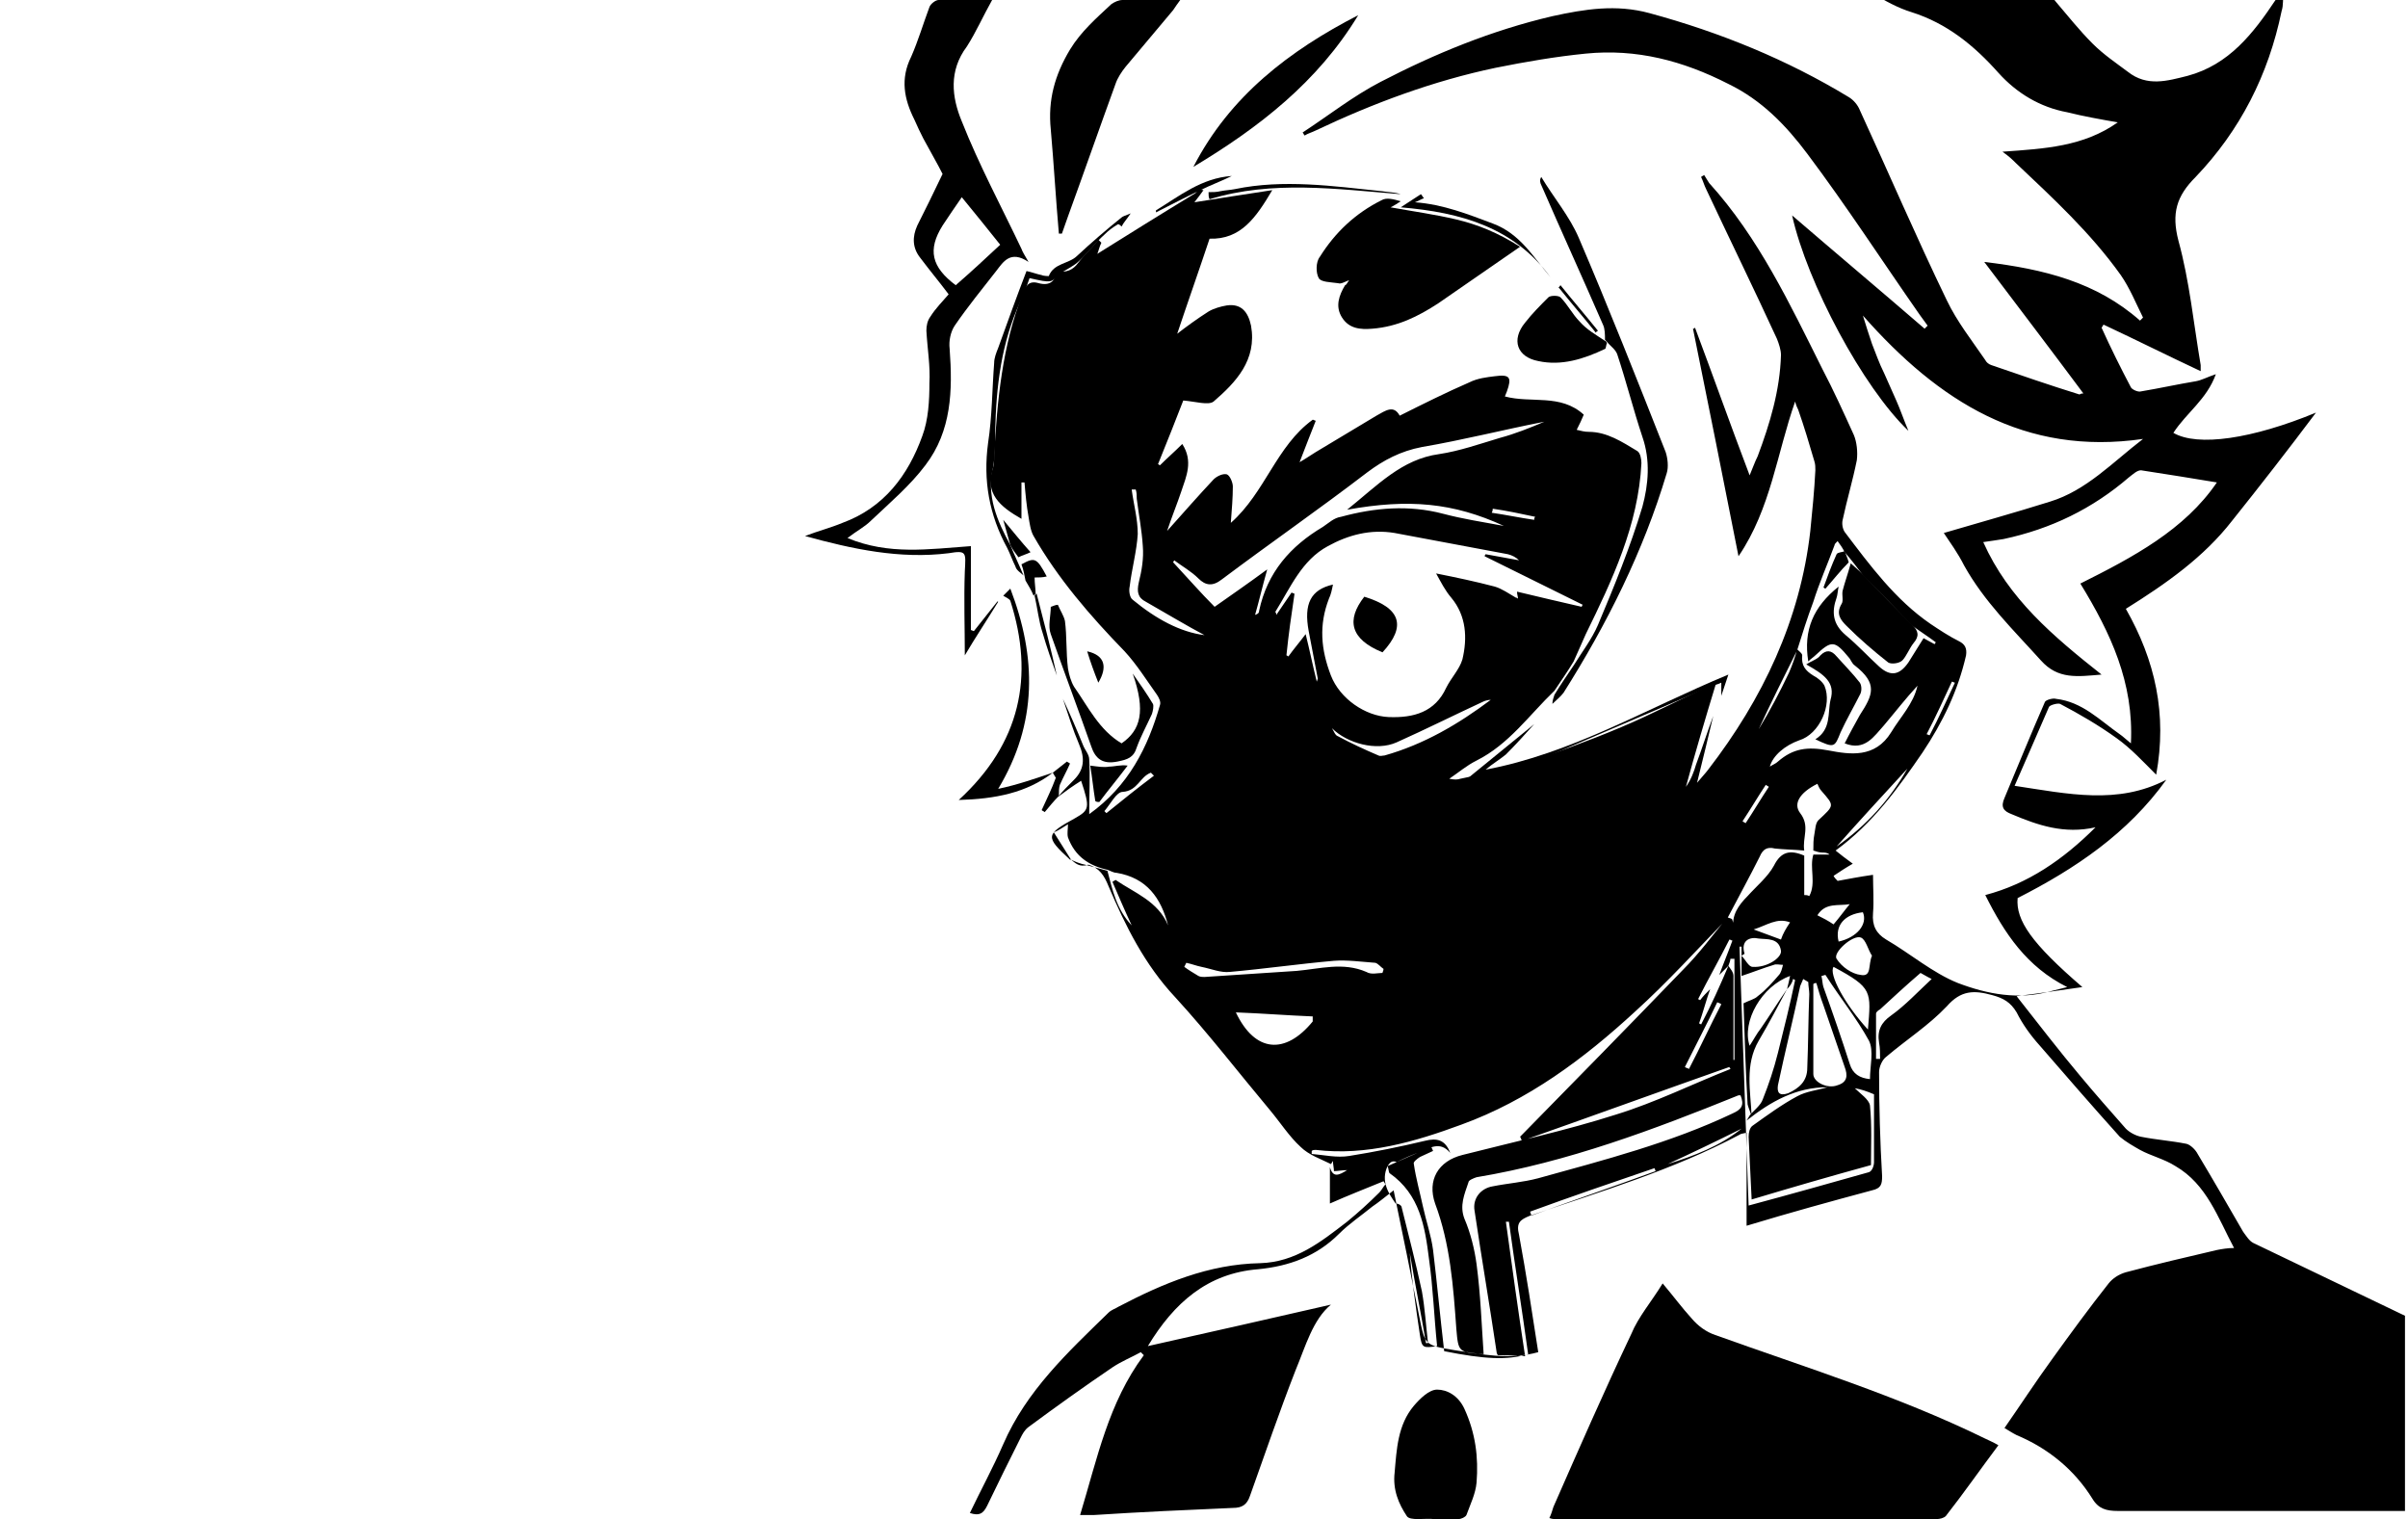 <?xml version="1.0" encoding="utf-8"?>
<!-- Generator: Adobe Illustrator 24.0.2, SVG Export Plug-In . SVG Version: 6.00 Build 0)  -->
<svg version="1.1" id="Слой_1" xmlns="http://www.w3.org/2000/svg" xmlns:xlink="http://www.w3.org/1999/xlink" x="0px" y="0px"
	 viewBox="0 0 238.1 150.2" style="enable-background:new 0 0 238.1 150.2;" xml:space="preserve">
<g>
	<path d="M105.9,85c0,0-0.1,0-0.1,0c-2.5-2.3-2.4-2.5,0.5-4.1c1.4-0.8,1.5-1,0.6-3.7c-0.8,0.5-1.5,1-2.3,1.6c0,0,0,0,0,0
		c0.5-0.6,1-1.1,1.6-1.7c1-1,1.1-2.1,0.5-3.5c-0.6-1.4-1.1-3-1.6-4.5c0.7,1.5,1.4,3.1,2,4.6c0.2,0.5,0.6,0.9,0.6,1.4
		c0.1,1.7,0,3.4,0,5.4c3.9-2.8,5.8-6.6,7-10.8c0.1-0.3-0.1-0.7-0.3-1c-1-1.4-2-3-3.2-4.3c-3.4-3.5-6.6-7.2-9-11.4
		c-0.3-0.5-0.4-1.3-0.5-1.9c-0.2-1.1-0.3-2.2-0.4-3.4c-0.1,0-0.2,0-0.3,0c0,1.2,0,2.3,0,3.6c-2.1-1.2-3.7-2.5-2.8-5.1
		c0.1-0.4,0.1-0.8,0.1-1.2c0.3-5.4,0.8-10.8,2.8-15.9c0.3-0.8,0.6-1.4,1.6-1.1c1.1,0.3,1.7-0.2,1.8-1.3c0,0,0,0.1,0,0.1
		c0.9,0.2,1.6-0.1,2.1-0.8c0.6-0.8,1.4-1.5,2-2.3c0.1,0.1,0.2,0.2,0.3,0.3c-0.2,0.4-0.3,0.9-0.4,1.1c3.2-2,6.4-4,9.7-6
		c0.1-0.1,0.2-0.2,0.3-0.4c0.2,0,0.3,0.1,0.5,0.1c-0.3,0.4-0.5,0.7-0.9,1.2c2.6-0.4,5-0.8,7.7-1.2c-1.6,2.7-3.1,4.9-6.2,4.8
		c-1.1,3.3-2.2,6.4-3.2,9.4c0.9-0.7,2-1.5,3.1-2.2c0.5-0.3,1.2-0.5,1.8-0.6c1.4-0.2,2.1,0.6,2.4,2c0.6,3.4-1.5,5.6-3.7,7.5
		c-0.5,0.4-1.8,0-3-0.1c-0.7,1.8-1.6,4.1-2.5,6.3c0.1,0,0.1,0.1,0.2,0.1c0.7-0.7,1.4-1.3,2.2-2.1c1.1,1.7,0.4,3.2-0.1,4.7
		c-0.4,1.2-0.9,2.4-1.4,3.9c1.7-1.9,3.1-3.5,4.6-5.1c0.3-0.3,0.9-0.6,1.3-0.5c0.3,0.1,0.6,0.8,0.6,1.2c0,1.1-0.1,2.3-0.2,3.6
		c3.4-3,4.5-7.6,8.1-10.2c0.1,0,0.2,0.1,0.3,0.1c-0.5,1.3-1,2.5-1.6,4.1c0.7-0.4,1.1-0.7,1.6-1c2-1.2,4-2.4,6-3.6
		c0.9-0.5,1.7-1.1,2.3,0c2.4-1.2,4.6-2.3,6.9-3.3c0.8-0.4,1.7-0.5,2.5-0.6c1.5-0.2,1.7,0.1,1.2,1.5c-0.1,0.2-0.1,0.3-0.2,0.5
		c2.6,0.7,5.5-0.3,7.8,1.8c-0.2,0.5-0.4,0.9-0.7,1.5c0.4,0.1,0.8,0.2,1.2,0.2c1.8,0,3.3,1,4.8,1.9c0.3,0.2,0.4,0.8,0.4,1.2
		c-0.3,6.1-2.9,11.6-5.5,16.9c-0.4,0.9-0.8,1.8-1.2,2.7c-0.6,1-1.3,2-1.9,2.9c-2.5,2.4-4.5,5.3-7.7,6.9c-1,0.5-1.8,1.2-2.7,1.8
		c0.5,0.1,0.8,0.1,1.1,0c2-0.4,3.9-0.9,5.9-1.3c0,0-0.1,0-0.1,0c3.4-1.2,6.8-2.4,10.1-3.8c3.1-1.3,6.1-2.9,9.4-4.4
		c-1.1,3.6-2.1,7-3,10.3c0.5-0.7,0.8-1.5,1-2.2c0.6-1.6,1.1-3.2,1.7-4.8c-0.5,2.1-1,4.2-1.6,6.6c0.5-0.6,0.8-0.9,1.1-1.3
		c5.4-7,9.1-14.8,10.1-23.6c0.2-2,0.4-4,0.5-6c0-0.3,0-0.6-0.1-0.9c-0.5-1.7-1-3.4-1.6-5.1c-0.1-0.2-0.2-0.4-0.3-0.8
		c-1.8,5.1-2.4,10.6-5.6,15.3c-1.5-7.6-3-15.1-4.5-22.5c0.1,0,0.1,0,0.2-0.1c1.8,4.8,3.5,9.6,5.4,14.6c0.3-0.7,0.5-1.3,0.8-1.9
		c1.2-3.2,2.2-6.5,2.3-10c0-0.5-0.2-1.1-0.4-1.6c-2.3-5-4.7-9.9-7-14.8c-0.2-0.4-0.3-0.8-0.5-1.2c0.1-0.1,0.2-0.1,0.3-0.2
		c0.2,0.3,0.3,0.5,0.5,0.8c4.9,5.4,8,12,11.2,18.4c1.1,2.1,2.1,4.3,3.1,6.5c0.3,0.7,0.4,1.7,0.3,2.5c-0.4,2-1,4-1.4,5.9
		c-0.1,0.4,0,0.9,0.2,1.2c2.5,3.3,5,6.7,8.5,9.1c0.9,0.6,1.8,1.2,2.8,1.7c0.6,0.3,0.8,0.7,0.7,1.4c-0.8,3.5-2.3,6.6-4.3,9.6
		c-2.4,3.5-4.9,7-8.6,9.7c0.5,0.4,1,0.8,1.7,1.3c-0.7,0.4-1.3,0.8-1.9,1.2c0.1,0.2,0.2,0.3,0.4,0.5c1.1-0.2,2.1-0.4,3.5-0.6
		c0,1.3,0.1,2.6,0,3.8c-0.1,1.2,0.3,2,1.3,2.6c2.4,1.4,4.6,3.3,7.1,4.3c2.9,1.1,6,1.7,9.2,0.8c0.4-0.1,0.8-0.2,1.6-0.4
		c-4-2-6.2-5.3-8.1-9.1c4.2-1.1,7.7-3.5,10.9-6.7c-3.1,0.7-5.7-0.2-8.3-1.3c-0.8-0.3-1.1-0.7-0.7-1.6c1.3-3.1,2.6-6.3,4-9.5
		c0.1-0.2,0.8-0.4,1.1-0.3c2.6,0.3,4.3,2.1,6.3,3.5c0.3,0.2,0.6,0.5,1.1,0.9c0.3-6-2-10.9-5-15.8c5.2-2.6,10.3-5.3,13.5-10
		c-2.4-0.4-4.9-0.8-7.5-1.2c-0.4,0-0.8,0.4-1.2,0.7c-3.6,3.1-7.7,5.1-12.4,6.1c-0.6,0.1-1.3,0.2-2,0.3c2.5,5.6,6.9,9.3,11.7,13.1
		c-2.4,0.2-4.3,0.5-6-1.4c-2.7-3-5.6-5.8-7.6-9.4c-0.6-1.2-1.4-2.3-2-3.2c3.4-1,7-2,10.5-3.1c3.6-1.1,6.2-3.9,9.2-6.2
		c-11.7,1.7-20.2-3.7-27.7-12.2c0.3,1,0.6,1.9,0.9,2.8c0.4,1,0.7,1.9,1.2,2.9c0.4,0.9,0.8,1.8,1.2,2.7c0.4,0.9,0.7,1.8,1.2,3
		c-4.5-4.3-10-14.6-11.5-21.3c4.3,3.7,8.7,7.4,13.1,11.2c0.1-0.1,0.2-0.2,0.3-0.3c-0.3-0.4-0.5-0.7-0.8-1.1
		c-3.7-5.3-7.2-10.7-11.1-15.9c-2.1-2.8-4.5-5.3-7.8-6.9c-4.5-2.3-9.1-3.5-14.1-3c-3,0.3-5.9,0.8-8.9,1.4
		c-6.2,1.3-12.1,3.5-17.8,6.2c-0.4,0.2-0.8,0.3-1.1,0.5c-0.1-0.1-0.1-0.2-0.2-0.3c2.6-1.7,5-3.6,7.7-5c5.4-2.8,11-5.1,17-6.5
		c3.2-0.7,6.3-1.2,9.6-0.3c7,1.9,13.6,4.6,19.7,8.3c0.5,0.3,0.9,0.8,1.1,1.3c2.9,6.3,5.6,12.6,8.6,18.8c1,2.1,2.5,4,3.8,5.9
		c0.1,0.2,0.3,0.4,0.6,0.5c2.9,1,5.8,2,8.7,2.9c0.1,0,0.1-0.1,0.4-0.1c-3.2-4.3-6.4-8.5-9.8-13c5.9,0.7,11.1,2,15.4,5.8
		c0.1-0.1,0.2-0.2,0.3-0.3c-0.7-1.4-1.3-2.9-2.2-4.2c-3-4.2-6.7-7.6-10.4-11.1c-0.3-0.3-0.6-0.6-1.3-1.1c4.2-0.3,8-0.5,11.4-2.9
		c-1.7-0.3-3.4-0.6-5-1c-2.7-0.5-5-1.9-6.8-3.9c-2.4-2.7-5.1-4.9-8.6-6c-1.3-0.4-2.6-1.1-3.9-1.9c0.4,0,0.7,0,1.1,0
		c5,0,10.1,0,15.1,0c0.9,0,1.5,0.2,2,0.9c1.2,1.4,2.3,2.8,3.6,4.1c1.1,1.1,2.3,1.9,3.5,2.8c1.9,1.5,3.9,0.9,5.9,0.4
		c4.1-1.1,6.5-4.2,8.7-7.5c0.1-0.2,0.3-0.4,0.4-0.7c0-0.1,0.2,0,0.4-0.1c-0.1,0.7,0,1.3-0.2,1.9c-1.3,6.3-4.1,11.8-8.5,16.4
		c-1.9,1.9-2.4,3.6-1.7,6.3c1.1,4,1.5,8.2,2.2,12.3c0,0.2,0,0.5,0,0.6c-3.2-1.5-6.4-3.1-9.6-4.6c-0.1,0.1-0.1,0.2-0.2,0.3
		c0.9,2,1.9,4,2.9,5.9c0.1,0.2,0.7,0.5,1,0.4c1.8-0.3,3.6-0.7,5.4-1c0.6-0.1,1.1-0.4,2-0.7c-0.9,2.5-2.9,3.8-4.2,5.8
		c2.4,1.4,7.8,0.6,14.1-2c-2.7,3.6-5.5,7.2-8.3,10.7c-2.8,3.6-6.5,6.2-10.5,8.7c2.9,5.1,4.1,10.4,3,16.4c-1.3-1.3-2.5-2.6-3.9-3.6
		c-1.8-1.3-3.7-2.4-5.6-3.4c-0.2-0.1-1,0.1-1.1,0.3c-1.1,2.5-2.2,5.1-3.4,7.8c5.3,0.8,10.2,1.9,15-0.6c-3.8,5.3-9,8.8-14.7,11.7
		c-0.2,2.2,1.4,4.5,6.4,8.8c-2.1,0.3-4.1,0.6-6.5,0.9c2.2,2.8,4.2,5.4,6.3,7.9c1.5,1.8,3,3.5,4.5,5.2c0.4,0.4,1,0.7,1.5,0.8
		c1.5,0.3,3,0.4,4.5,0.7c0.4,0.1,0.9,0.6,1.1,1c1.5,2.5,3,5.1,4.5,7.7c0.3,0.4,0.6,0.9,1,1.1c5,2.4,10,4.8,15,7.2
		c0,6.4,0,12.9,0,19.3c-9.5,0-19,0-28.4,0c-1.1,0-1.9-0.2-2.5-1.2c-1.8-2.9-4.4-5-7.5-6.3c-0.4-0.2-0.7-0.4-1.2-0.7
		c1.6-2.3,3.1-4.6,4.7-6.8c1.8-2.5,3.7-5.1,5.6-7.5c0.4-0.5,1-0.9,1.7-1.1c3-0.8,6-1.5,9-2.2c0.5-0.1,1.1-0.2,1.7-0.2
		c-1.6-3-2.7-6.3-5.8-8.1c-1.1-0.7-2.4-1-3.5-1.6c-0.7-0.4-1.4-0.8-2-1.3c-2.7-3-5.3-6-7.9-9c-0.9-1-1.7-2.1-2.3-3.3
		c-0.6-1-1.3-1.4-2.4-1.7c-1.8-0.5-3.1-0.5-4.5,1.1c-1.8,1.9-4,3.3-6,5c-0.4,0.3-0.7,1-0.7,1.5c0,3.4,0.1,6.9,0.3,10.3
		c0,0.8-0.1,1.2-1,1.4c-4.1,1.1-8.1,2.2-12.4,3.5c0-3.1,0-6.1,0-9.2c-0.4,0.1-0.6,0.1-0.7,0.2c-6.6,3.5-13.7,5.6-20.7,8
		c-1,0.4-1.4,0.7-1.1,1.9c0.7,3.8,1.3,7.7,1.9,11.6c-2.9,0.8-5.6,0.2-8.3-0.2c-3-0.5-2.9-0.5-3.5-3.5c-0.8-4-1.6-8-2.5-12.3
		c-0.9,0.7-1.5,1.2-2.1,1.6c-1.1,0.9-2.3,1.7-3.3,2.7c-2.2,2.2-4.9,3.2-8,3.5c-5,0.4-8.3,3.3-10.9,7.6c6.3-1.4,12.4-2.8,18.1-4.1
		c-1.8,1.5-2.5,4.1-3.5,6.5c-1.6,4.1-3,8.2-4.5,12.4c-0.3,0.9-0.8,1.2-1.7,1.2c-4.6,0.2-9.1,0.4-13.7,0.7c-0.4,0-0.8,0-1.4,0
		c1.7-5.6,2.8-11.1,6.3-15.8c-0.1-0.1-0.2-0.2-0.3-0.3c-0.9,0.5-1.9,0.9-2.8,1.5c-2.8,1.9-5.6,3.9-8.3,5.9c-0.4,0.3-0.6,0.7-0.8,1.1
		c-1.1,2.2-2.2,4.4-3.3,6.7c-0.4,0.8-0.8,1-1.7,0.7c1.1-2.3,2.3-4.5,3.3-6.8c2.3-5.3,6.4-9.1,10.4-13c0.3-0.3,0.7-0.4,1-0.6
		c4.4-2.3,8.9-4.2,14-4.3c3.5-0.1,6-2.1,8.6-4.1c1.1-0.9,2.2-1.9,3.2-2.9c0.2-0.2,0.4-0.6,0.6-0.8c-0.1-0.1-0.1-0.2-0.2-0.3
		c-1.7,0.7-3.5,1.4-5.3,2.2c0-1.3,0-2.5,0-3.6c0.3,1.1,0.9,0.8,1.7,0.3c-0.5,0-0.9,0.1-1.3,0.1c0-0.3-0.1-0.7-0.1-1
		c-0.1,0.1-0.1,0.2-0.2,0.3c-1-0.5-2.2-0.9-3-1.7c-1.1-1-2-2.4-3-3.6c-3.1-3.7-6.1-7.6-9.4-11.2c-3-3.2-4.9-7-6.6-11
		c-0.4-1-0.9-1.8-2-2.1C106.7,85.8,106.3,85.3,105.9,85c0.4,0.2,0.9,0.4,1.4,0.5c0.7,0.2,1.5,0.4,2.2,0.6c0.5,1.9,0.9,3.8,2.4,5.4
		c-0.7-1.5-1.3-2.9-1.9-4.3c0.1-0.1,0.2-0.1,0.3-0.2c1.9,1.3,4.2,2.1,5.2,4.5c-0.7-2.7-2.1-4.7-5.1-5.2c-0.3,0-0.6-0.2-0.9-0.3
		c-1.8-0.4-3.2-1.3-3.9-3.2c-0.1-0.4,0-0.8,0-1.3c-0.5,0.3-0.9,0.6-1.4,0.8C104.9,83.4,105.4,84.2,105.9,85z M170.9,95.5
		c0.2,0.3,0.5,0.6,0.5,1c0,2.8,0,5.5,0,8.3c0,0,0.1,0,0.1,0c0-3.3,0-6.6,0-10c-0.1,0-0.3,0-0.4,0C171.1,95,171,95.2,170.9,95.5
		c-0.3,0.3-0.6,0.6-0.9,0.9c0.4-1.1,0.9-2.3,1.3-3.4c-0.1,0-0.2-0.1-0.3-0.1c-1,2-2.1,3.9-3.1,5.9c0.1,0,0.2,0.1,0.2,0.1
		c0.3-0.4,0.6-0.7,1-1.1c-0.4,1.1-0.7,2.3-1.1,3.4c0.1,0,0.2,0.1,0.2,0.1C169.2,99.4,170.1,97.4,170.9,95.5z M176.7,97.8
		c0.1-0.4,0.2-0.8,0.3-1.3c-2.8,1-4.8,4.5-4,6.9c0.4-0.6,0.7-1.2,1.1-1.7C175,100.4,175.8,99.1,176.7,97.8c-0.9,1.7-1.8,3.4-2.8,5.1
		c-1.4,2.4-0.8,5-0.7,7.5c-0.1-0.4-0.3-0.8-0.4-1.2c-0.2-3.4-0.3-6.8-0.4-10c0.6-0.3,1.1-0.4,1.4-0.7c0.8-0.6,1.5-1.4,2.1-2.1
		c0.2-0.2,0.3-0.6,0.4-1c-0.3,0-0.7-0.1-0.9,0c-1,0.3-2,0.7-3.2,1.1c0-1.1,0-2,0-2.9c-0.1,0-0.1,0-0.2,0c0.3,8.5,0.6,16.9,0.9,25.6
		c4.1-1.1,8-2.2,11.9-3.3c0.3-0.1,0.5-0.6,0.5-1c0-2.2,0-4.4,0-6.7c-0.7-0.3-1.3-0.5-1.9-0.6c0.5,0.5,1.4,1.1,1.5,1.7
		c0.2,2,0.1,4,0.1,5.9c-4,1.1-7.8,2.2-11.8,3.4c-0.1-2.2-0.2-4.2-0.3-6.2c0-0.4,0.1-0.9,0.4-1.1c1.4-1,2.9-2.1,4.4-2.9
		c0.9-0.5,2-0.6,3-0.9c-3.1,0-5.6,1.4-8,3.3c0.1-0.2,0.2-0.3,0.3-0.5c0.4-0.5,1.1-1,1.3-1.6c0.6-1.5,1.1-3,1.5-4.6
		c0.6-2.4,1.2-4.8,1.7-7.2c-0.1,0-0.1-0.1-0.2-0.1C177.2,97.2,177,97.5,176.7,97.8z M184.3,57c-0.6-0.8-1.2-1.6-1.9-2.4c0,0,0,0,0,0
		c-0.2-0.4-0.4-0.7-0.7-1.1c-0.2,0.2-0.3,0.3-0.3,0.4c-0.7,1.9-1.5,3.7-2.1,5.6c-0.6,1.6-1.1,3.2-1.6,4.8c-1.3,2.6-2.6,5.2-3.8,7.8
		c1.1-1.8,2.1-3.7,3-5.6c0.3-0.7,0.6-1.5,0.8-2.3c0.2,0.2,0.5,0.4,0.5,0.6c-0.1,1,0.3,1.5,1.1,2c0.4,0.2,0.9,0.6,1.1,1
		c0.8,1.9-0.5,4.8-2.5,5.4c-1.4,0.5-2.6,1.5-2.9,2.6c0.3-0.2,0.6-0.3,0.8-0.5c1.5-1.3,2.9-1.5,5-1.1c2.1,0.4,4.6,0.8,6.2-1.8
		c0.9-1.5,2.2-2.8,2.6-4.6c-1.2,1.3-2.2,2.6-3.3,3.9c-1,1.1-1.9,2.6-3.9,1.8c0.5-1,1-1.9,1.5-2.8c1.3-2,1.8-3.1-0.5-4.9
		c-0.3-0.2-0.4-0.6-0.6-0.8c-1.4-1.7-1.7-1.7-3.3-0.2c-0.2,0.2-0.4,0.3-0.7,0.6c-0.5-3.1,0.5-5.4,3-7.4c-0.1,0.5-0.1,0.8-0.2,1.1
		c-0.5,1.4-0.4,2.6,0.9,3.7c1.2,1,2.2,2.1,3.3,3.1c1.1,1,2,0.9,2.9-0.4c0.5-0.8,1-1.6,1.5-2.4c0.4,0.2,0.7,0.4,1.1,0.6
		c0-0.1,0.1-0.1,0.1-0.2c-0.8-0.6-1.6-1.1-2.4-1.7C187.5,60.2,185.9,58.6,184.3,57z M137.2,115.3c1.4-0.6,2.9-1.3,4.3-1.9
		c0.1,0.1,0.1,0.2,0.2,0.4c-0.4,0.2-0.9,0.4-1.3,0.6c-0.3,0.2-0.7,0.5-0.6,0.7c0.2,1.4,0.6,2.8,0.9,4.2c0.3,1.4,0.8,2.8,1,4.3
		c0.4,3.3,0.7,6.6,1.1,10c4,0.8,6.2,0.9,8.3,0.3c-0.6-4.4-1.3-8.7-1.9-13.1c-0.1,0-0.2,0-0.3,0c0.6,4.4,1.2,8.7,1.9,13.3
		c-1.2-0.1-2-0.1-2.7-0.1c-0.1-0.2-0.1-0.2-0.1-0.2c-0.7-4.7-1.5-9.4-2.2-14.1c-0.2-1.2,0.6-2.2,1.8-2.4c1.5-0.3,3-0.4,4.5-0.8
		c6.5-1.8,13.1-3.5,19.2-6.4c0.9-0.4,1.2-0.8,0.8-1.8c-0.1,0-0.2,0-0.2,0c-8.4,3.4-16.9,6.6-25.9,8.1c-0.3,0.1-0.8,0.3-0.8,0.5
		c-0.4,1.2-0.9,2.3-0.4,3.6c0.6,1.4,1,3,1.2,4.5c0.4,3,0.5,6,0.7,8.9c-2.5-0.2-2.5-0.2-2.7-2.5c-0.3-4.2-0.6-8.4-2.1-12.4
		c-0.8-2.3,0.3-4.2,2.7-4.8c5.1-1.3,10.2-2.4,15.2-4c3.9-1.2,7.5-3,11.3-4.5c0-0.1-0.1-0.1-0.1-0.2c-6.8,2.4-13.7,4.9-20.5,7.3
		c-0.1-0.1-0.1-0.3-0.2-0.4c5.4-5.5,10.7-10.9,16.1-16.5c1.6-1.6,3-3.5,4.4-5.2c0.2,0.1,0.5,0.1,0.5,0.3c0.1,0.2,0.1,0.6,0.1,0.8
		c-0.2-1.3,0.5-2.3,1.4-3.2c0.9-1,2-1.9,2.6-3c0.7-1.4,1.6-1.6,3-1c0,1.3,0,2.6,0,3.9c0.2,0,0.3,0,0.5,0.1c0.7-1.3,0-2.8,0.4-4.1
		c0.5,0,1.1,0,1.6,0c-0.2-0.2-0.5-0.2-0.7-0.2c-0.3,0-0.6-0.1-0.9-0.2c0-0.6,0-1.1,0.1-1.6c0.1-0.5,0.1-1.1,0.4-1.4
		c1.6-1.5,1.6-1.4,0.3-2.9c-0.2-0.2-0.3-0.5-0.4-0.7c-1.8,0.9-2.4,2-1.7,2.9c1,1.3,0.2,2.4,0.4,3.7c-1.1-0.1-2-0.1-2.9-0.2
		c-0.8-0.2-1.2,0.1-1.5,0.8c-1,2-2.1,4-3.2,6.1c-3,3.1-5.9,6.3-9.1,9.2c-5.1,4.7-10.6,8.8-17.2,11.2c-4.6,1.7-9.4,3.1-14.4,2.5
		c-0.1,0-0.3,0-0.4,0.1c0,0.1,0,0.2,0,0.3c1.2,0.1,2.5,0.4,3.7,0.2c2.5-0.4,5-0.9,7.5-1.5c1.2-0.3,2-0.1,2.5,1.2c-1-1.2-2-0.5-3-0.1
		c-0.8,0.3-1.5,0.6-2.3,1C137.6,114.7,137.4,115,137.2,115.3c-0.7,1.5,0.1,2.7,0.8,3.7c0.3,0,0.6,0.2,0.6,0.4c0.7,2.8,1.4,5.5,2,8.3
		c0.3,1.7,0.4,3.4,0.6,5.1c-0.1,0-0.1,0-0.2,0c-0.5-3-1.1-5.9-1.6-8.9c0.2,2.7,0.6,5.4,1,8.1c0.2,1.3,0.3,1.3,1.7,1.1
		c-0.3-2.9-0.4-5.8-0.8-8.6c-0.4-3.2-0.9-6.4-3.9-8.5C137.3,115.9,137.3,115.5,137.2,115.3z M156.4,60c0-0.1,0.1-0.2,0.1-0.2
		c-3.2-1.6-6.5-3.2-9.7-4.8c0-0.1,0.1-0.2,0.1-0.2c1.1,0.2,2.2,0.4,3.3,0.6c-0.3-0.3-0.7-0.5-1.1-0.6c-3.7-0.7-7.5-1.4-11.2-2.1
		c-2.4-0.4-4.6,0.2-6.6,1.3c-2.6,1.4-3.7,4.1-5.2,6.5c0,0,0.1,0.1,0.1,0.3c0.5-0.7,1-1.5,1.5-2.2c0.1,0,0.2,0.1,0.3,0.1
		c-0.3,2-0.6,4.1-0.8,6.1c0.1,0,0.1,0.1,0.2,0.1c0.5-0.7,1.1-1.4,1.7-2.2c0.4,1.6,0.7,3.1,1.1,4.7c0.1-0.3,0.1-0.3,0.1-0.3
		c-0.3-1.6-0.6-3.1-0.9-4.7c-0.5-2.7,0.2-4.1,2.4-4.6c-0.1,0.5-0.2,1-0.4,1.4c-1,2.6-0.8,5,0.2,7.6c0.9,2.3,3.4,4,5.7,4.1
		c2.5,0.1,4.6-0.5,5.7-2.9c0.5-1,1.3-1.8,1.6-2.8c0.5-2.1,0.4-4.3-1.1-6.1c-0.6-0.7-1-1.5-1.5-2.4c2,0.4,3.9,0.8,5.8,1.3
		c0.7,0.2,1.4,0.7,2.1,1.1c0.1,0,0.1,0,0.2,0.1c0-0.2-0.1-0.4-0.1-0.7C152.1,59,154.2,59.5,156.4,60z M133.2,50.4
		c3-2.4,5.4-5,9.1-5.5c2-0.3,4-1,6-1.6c1.5-0.4,3-1,4.4-1.6c-4.1,0.8-8,1.8-12.1,2.5c-2.1,0.4-3.8,1.3-5.4,2.5
		c-4.7,3.6-9.6,7-14.4,10.6c-0.9,0.7-1.6,0.6-2.3-0.1c-0.7-0.7-1.6-1.2-2.4-1.8c0,0.1-0.1,0.1-0.1,0.2c1.4,1.5,2.7,3,4.1,4.4
		c1.7-1.2,3.3-2.3,5.2-3.7c-0.5,1.8-0.8,3.1-1.2,4.5c0.3-0.1,0.4-0.2,0.4-0.4c0.8-3.8,3.1-6.4,6.3-8.3c0.6-0.4,1.1-0.9,1.8-1
		c3.3-0.9,6.7-1.2,10.1-0.3c1.9,0.5,3.8,0.8,6,1.2C143.7,49.7,139.3,49.3,133.2,50.4z M180.5,96.4c-0.1,0-0.3,0.1-0.4,0.1
		c0.1,0.4,0.1,0.8,0.2,1.1c0.9,2.5,1.8,5.1,2.6,7.6c0.3,1,1,1.4,2,1.5c0-1.3,0.4-2.8-0.1-3.8C183.6,100.7,181.9,98.6,180.5,96.4z
		 M178.8,97.1c-0.2-0.1-0.3-0.2-0.5-0.3c-0.1,0.2-0.2,0.5-0.3,0.7c-0.7,3.3-1.5,6.5-2.2,9.8c-0.1,0.7,0.1,1.1,1,0.8
		c1.1-0.5,1.9-1.2,1.9-2.5c0.1-2.4,0.1-4.9,0.2-7.3C178.9,97.9,178.8,97.5,178.8,97.1z M179.6,97.2c-0.1,0-0.2,0-0.3,0.1
		c0,3,0,5.9,0,8.9c0,0.8,1.4,1.5,2.4,1.1c1-0.3,1-1,0.7-1.8c-0.7-2-1.4-4.1-2.1-6.1C180,98.6,179.8,97.9,179.6,97.2z M129.8,101
		c0-0.2,0-0.3,0-0.5c-2.5-0.1-5-0.3-7.6-0.4C124.1,104.1,127.1,104.3,129.8,101z M136.7,96.2c0-0.1,0.1-0.2,0.1-0.4
		c-0.3-0.2-0.5-0.5-0.8-0.6c-1.4-0.1-2.8-0.3-4.1-0.2c-3.4,0.3-6.9,0.8-10.3,1.1c-0.9,0.1-1.8-0.3-2.8-0.5c-0.5-0.1-1-0.3-1.5-0.4
		c0,0-0.2,0.4-0.2,0.4c0.4,0.3,0.9,0.6,1.4,0.9c0.2,0.1,0.4,0.1,0.6,0.1c3-0.2,6-0.4,9.1-0.6c2.3-0.2,4.6-0.9,6.9,0.1
		C135.6,96.4,136.2,96.2,136.7,96.2z M131.7,72c0.2,0.3,0.3,0.7,0.6,0.8c1.3,0.7,2.6,1.3,4,1.9c0.2,0.1,0.4,0,0.6,0
		c3.9-1.1,7.3-3.1,10.5-5.5c-0.3,0-0.6,0.1-0.8,0.2c-2.8,1.3-5.6,2.7-8.5,4C136.1,74.3,133.2,73.5,131.7,72z M184.7,101.8
		c0.3-3.8,0.5-4.1-3.4-6.2C180.8,96.3,182.4,99.3,184.7,101.8z M119.1,62.8c-1.7-0.9-3.7-2.1-5.8-3.3c-0.8-0.4-0.9-1-0.7-1.9
		c0.3-1.2,0.5-2.4,0.4-3.6c-0.1-1.6-0.4-3.1-0.6-4.7c0-0.3,0-0.6-0.1-0.9c-0.1,0-0.2,0-0.4,0c0.2,1.5,0.6,2.9,0.6,4.4
		c-0.1,1.7-0.6,3.5-0.8,5.2c-0.1,0.4,0,1.1,0.3,1.3C114.3,61.2,116.7,62.5,119.1,62.8z M185.1,94.5c-0.4-0.6-0.6-1.6-1.1-1.8
		c-0.8-0.3-2.8,1.5-2.4,2.1c0.5,0.8,1.5,1.5,2.4,1.6C185.1,96.6,184.7,95.4,185.1,94.5z M189.9,96.2c-1.4,1.2-2.7,2.4-4,3.6
		c-0.2,0.1-0.4,0.3-0.4,0.4c0,1.5,0,3,0,4.5c0.1,0,0.3,0,0.4,0c0-0.5,0-1.1-0.1-1.6c-0.2-1.2,0.2-2,1.2-2.7c1.4-1,2.6-2.3,4-3.6
		C190.4,96.5,190.1,96.3,189.9,96.2z M172.5,94.3c-0.1,0.1-0.2,0.1-0.3,0.2c0.4,0.4,0.7,1.1,1.1,1.1c1.4,0.1,2.9-0.9,2.8-1.6
		c-0.2-1.3-1.4-1.1-2.2-1.2C173,92.6,172.1,93,172.5,94.3z M181.8,93.1c1.8-0.4,2.9-1.7,2.4-2.9C182.4,90.4,181.4,91.5,181.8,93.1z
		 M163.7,115.8c0-0.1-0.1-0.2-0.1-0.3c-4.1,1.4-8.2,2.8-12.3,4.3c0,0.1,0.1,0.2,0.1,0.4C155.5,118.7,159.6,117.3,163.7,115.8z
		 M188.6,76c-2.3,2.5-4.7,5.1-7,7.7C184.6,81.6,186.9,79,188.6,76z M177,91.2c-1.3-0.5-2.3,0.3-3.6,0.7c1.1,0.4,1.9,0.7,2.7,1
		C176.3,92.3,176.6,91.8,177,91.2z M181.3,91.4c0.6-0.7,1.1-1.4,1.6-2c-1.1,0.2-2.4-0.2-3.2,1.1C180.3,90.8,180.7,91,181.3,91.4z
		 M166.6,105.5c0.1,0.1,0.3,0.1,0.4,0.2c1.1-2.1,2.1-4.3,3.2-6.4c-0.1-0.1-0.2-0.1-0.4-0.2C168.8,101.2,167.7,103.3,166.6,105.5z
		 M172.2,111.6c-2.4,1.2-4.9,2.4-7.3,3.5C167.5,114.3,170.1,113.3,172.2,111.6z M114.1,76.7c-0.1-0.1-0.2-0.2-0.3-0.3
		c-1.1,0.4-1.3,1.8-2.8,1.9c-0.6,0-1.2,1.2-1.8,1.9c0.1,0.1,0.1,0.1,0.2,0.2C111,79.1,112.5,77.9,114.1,76.7z M193.3,67.5
		c-0.1,0-0.2-0.1-0.3-0.1c-0.8,1.7-1.6,3.5-2.5,5.2c0.1,0,0.2,0.1,0.3,0.1C191.7,71,192.5,69.2,193.3,67.5z M172.3,81.2
		c0.1,0.1,0.2,0.1,0.3,0.2c0.8-1.2,1.5-2.4,2.3-3.6c-0.1-0.1-0.2-0.1-0.3-0.2C173.8,78.8,173.1,80,172.3,81.2z M151.7,51.4
		c0-0.1,0-0.2,0.1-0.3c-1.4-0.3-2.8-0.6-4.2-0.8c0,0.1,0,0.2-0.1,0.4C148.9,50.9,150.3,51.2,151.7,51.4z"/>
	<path d="M164.4,126.9c1.1,1.3,1.9,2.4,2.9,3.5c0.6,0.7,1.4,1.3,2.3,1.6c8.9,3.2,18,6,26.6,10.2c0.4,0.2,0.9,0.4,1.4,0.7
		c-1.8,2.4-3.4,4.7-5.2,7c-0.2,0.2-0.6,0.3-0.9,0.3c-12.6,0-25.1,0-37.7,0c-0.2,0-0.3,0-0.6-0.1c0.2-0.4,0.3-0.8,0.4-1.1
		c2.5-5.7,5-11.4,7.7-17.1C162,130.2,163.3,128.7,164.4,126.9z"/>
	<path d="M98.7,59.5c-1.1,1.8-2.3,3.6-3.3,5.3c0-2.7-0.1-5.5,0-8.3c0.1-1.9,0.2-2.1-1.6-1.8c-4.8,0.6-9.5-0.4-14.2-1.7
		c1.3-0.5,2.5-0.8,3.7-1.3c4.1-1.5,6.5-4.7,7.9-8.6c0.6-1.6,0.7-3.5,0.7-5.2c0.1-1.7-0.2-3.4-0.3-5.2c0-0.5,0.1-1,0.4-1.4
		c0.5-0.8,1.2-1.5,1.8-2.2c-0.9-1.2-1.9-2.4-2.8-3.6c-0.8-1-0.8-2.1-0.3-3.2c0.8-1.6,1.6-3.2,2.5-5.1c-0.5-1-1.2-2.2-1.9-3.5
		c-0.3-0.6-0.6-1.2-0.9-1.9c-1-2-1.4-4-0.3-6.2c0.7-1.6,1.2-3.3,1.8-4.9c0.1-0.3,0.6-0.7,0.9-0.7c1.7-0.1,3.4,0,5.3,0
		c-0.9,1.6-1.6,3.2-2.5,4.6C93.8,7,94.1,9.6,95.1,12c1.7,4.3,3.9,8.4,5.9,12.6c0.1,0.3,0.3,0.6,0.7,1.3c-1.8-1.2-2.5,0-3.2,0.9
		c-1.4,1.8-2.8,3.5-4.1,5.4c-0.4,0.6-0.6,1.5-0.5,2.3c0.3,4.1,0.2,8.1-2.4,11.5c-1.5,2-3.5,3.7-5.4,5.5c-0.6,0.6-1.4,1-2.3,1.7
		c4.1,1.7,8,1.1,12.2,0.8c0,2.8,0,5.5,0,8.3c0.1,0,0.2,0.1,0.3,0.1c0.8-1,1.5-1.9,2.3-2.9C98.6,59.4,98.6,59.5,98.7,59.5z
		 M95.1,19.5c-0.7,1-1.3,1.9-1.9,2.8c-1.5,2.4-1.1,4.1,1.3,5.9c1.5-1.3,2.9-2.6,4.4-4C97.7,22.7,96.5,21.2,95.1,19.5z"/>
	<path d="M133.4,27.7c-0.5,0.2-0.8,0.4-1.1,0.3c-0.7-0.1-1.7-0.1-1.9-0.5c-0.3-0.5-0.3-1.6,0.1-2.1c1.5-2.4,3.5-4.3,6.1-5.6
		c0.5-0.3,1.2-0.1,1.9,0.1c-0.3,0.2-0.6,0.4-1,0.6c2.2,0.4,4.4,0.7,6.5,1.2c2.1,0.5,4.1,1.3,6.3,2.7c-2.9,2-5.5,3.8-8.1,5.6
		c-2,1.3-4,2.3-6.5,2.5c-1.2,0.1-2.3,0-3-1.1c-0.7-1.1-0.3-2.2,0.3-3.2C133.1,28.2,133.2,28,133.4,27.7z"/>
	<path d="M104.7,23.1c-0.3-3.4-0.5-6.9-0.8-10.3c-0.3-2.9,0.4-5.4,1.9-7.9c1.1-1.8,2.6-3.1,4.1-4.5c0.3-0.2,0.7-0.4,1.1-0.4
		c1.8,0,3.6,0,5.7,0c-0.3,0.4-0.5,0.7-0.7,1c-1.6,1.9-3.1,3.7-4.7,5.6c-0.4,0.5-0.8,1.1-1,1.7c-1.6,4.4-3.1,8.7-4.7,13.1
		c-0.2,0.6-0.4,1.1-0.6,1.7C104.9,23.1,104.8,23.1,104.7,23.1z"/>
	<path d="M141.9,150.2c0,0-0.1,0-0.1,0c-0.9-0.1-2.4,0.2-2.7-0.3c-0.8-1.2-1.4-2.6-1.2-4.3c0.2-2.3,0.3-4.7,1.9-6.6
		c0.6-0.7,1.5-1.6,2.3-1.6c1,0,2.1,0.6,2.7,1.9c1.1,2.4,1.4,4.8,1.2,7.3c-0.1,1.1-0.6,2.1-1,3.2c-0.1,0.2-0.5,0.4-0.8,0.4
		C143.3,150.2,142.6,150.2,141.9,150.2z"/>
	<path d="M153.7,68.7c0.6-1,1.3-2,1.9-2.9c0.8-1.3,1.8-2.6,2.4-4c1.6-3.8,3.2-7.7,4.4-11.7c0.6-2.2,0.8-4.6,0-6.9
		c-0.9-2.7-1.6-5.5-2.5-8.2c-0.2-0.5-0.7-0.8-1-1.2c-0.1-0.1-0.1-0.1-0.2-0.2c0-0.5,0-1.1-0.2-1.5c-2-4.6-4.1-9.2-6.1-13.8
		c-0.1-0.2-0.2-0.5,0-0.8c1.2,2,2.8,3.9,3.7,6c3,7,5.8,14.1,8.6,21.2c0.2,0.6,0.3,1.5,0.1,2.1c-2.3,7.7-5.9,14.9-10.2,21.7
		c-0.3,0.4-0.7,0.7-1.1,1.1C153.5,69.3,153.6,69,153.7,68.7z"/>
	<path d="M118,16.5c3.6-7,9.5-11.5,16.3-15C130.3,8.1,124.5,12.6,118,16.5z"/>
	<path d="M158.7,33.7c0.1,0,0.1,0.1,0.2,0.2c-0.1,0.2-0.1,0.6-0.2,0.6c-2.1,1-4.3,1.7-6.6,1.2c-2.1-0.4-2.7-2.1-1.3-3.8
		c0.7-0.9,1.5-1.7,2.3-2.5c0.2-0.2,1-0.2,1.2,0c0.7,0.7,1.2,1.7,1.9,2.4C156.9,32.6,157.8,33.1,158.7,33.7z"/>
	<path d="M104.1,76.4c-2.6,2-5.7,2.6-9.3,2.7c6.1-5.6,7.5-12.2,5.1-19.7c-0.1-0.2-0.4-0.3-0.7-0.5c0.2-0.2,0.4-0.4,0.7-0.7
		c2.6,6.8,2.7,13.3-1.2,19.8C100.6,77.6,102.3,77,104.1,76.4L104.1,76.4z"/>
	<path d="M99.9,53.9c0.4,1,0.9,2,1.3,3c-0.3-0.3-0.7-0.5-0.8-0.9c-0.3-0.6-0.5-1.2-0.8-1.8c-1.8-3.3-2.4-6.7-1.9-10.4
		c0.4-2.6,0.4-5.3,0.6-7.9c0-0.5,0.2-1,0.4-1.5c0.9-2.5,1.8-5,2.8-7.6c0.5,0.1,1,0.3,1.5,0.4c0.2,0.1,0.7,0.1,0.7,0.1
		c0.5-1.3,2-1.2,2.8-2c1.4-1.3,2.9-2.6,4.4-3.8c0.1-0.1,0.4-0.2,0.9-0.4c-0.4,0.6-0.7,0.9-0.9,1.3c-0.1-0.1-0.3-0.3-0.4-0.2
		c-0.5,0.3-0.9,0.6-1.3,1c-0.9,0.8-1.6,1.8-2.5,2.6c-0.5,0.5-1.2,0.8-1.8,1.2c0,0,0-0.1,0-0.1c-0.9,1.1-0.9,1.1-3.1,0.6
		c-0.3,0.8-0.5,1.6-0.9,2.3c-1.9,4.1-2.4,8.4-2.5,12.9c0,1.2,0,2.3-0.2,3.5C97.5,49,98.6,51.5,99.9,53.9L99.9,53.9z"/>
	<path d="M151.7,71.6c-0.9,1-1.8,2-2.8,3c-0.6,0.5-1.3,0.9-2,1.5c8.5-1.6,15.8-6,24-9.4c-0.3,0.9-0.5,1.5-0.7,2.1c0-0.4,0-0.8,0-1.3
		c-0.4,0.2-0.6,0.2-0.9,0.3c-6.2,2.7-12.4,5.3-18.6,8c-0.1,0.1-0.3,0.2-0.4,0.3c0,0,0.1,0,0.1,0c-1.7,0.3-3.5,0.5-5.2,0.8
		C147.4,75.1,149.5,73.4,151.7,71.6z"/>
	<path d="M153.3,27.4c-3.6-4.9-8.8-6.4-14.8-6.9c0.9-0.6,1.4-0.9,2-1.3c0.1,0.1,0.2,0.3,0.3,0.4c-0.3,0.1-0.6,0.3-0.9,0.4
		c2.8,0.2,5.3,1.2,7.7,2.1C150.3,23.1,151.6,25.4,153.3,27.4z"/>
	<path d="M119.5,19c0.4,0,0.8,0,1.2-0.1c0.5-0.1,0.9-0.1,1.4-0.2c4.8-1,9.7-0.3,14.5,0.2c0.6,0.1,1.3,0.1,1.9,0.3
		c-6.3-0.5-12.7-1.4-18.9,0.5C119.5,19.5,119.5,19.3,119.5,19z"/>
	<path d="M101.4,57.4c-0.1-0.5-0.2-1.1-0.4-1.6c1.3-0.7,1.5-0.7,2.5,1.2c-0.4,0.1-0.8,0.1-1.2,0.1c0,0.6,0.1,1.1,0.1,1.6
		c-0.1,0.1-0.1,0.1-0.2,0.2C102,58.4,101.7,57.9,101.4,57.4z"/>
	<path d="M104.1,76.4c0.5-0.4,0.9-0.7,1.4-1.1c0.1,0.1,0.2,0.1,0.3,0.2c-0.3,0.7-0.7,1.4-1,2.1c-0.1,0.3-0.1,0.7-0.1,1.1
		c0,0,0,0,0,0c-0.5,0.5-0.9,1-1.4,1.6c-0.1-0.1-0.2-0.1-0.3-0.2c0.5-1.1,1-2.1,1.4-3.2C104.4,76.9,104.2,76.6,104.1,76.4
		C104.1,76.4,104.1,76.4,104.1,76.4z"/>
	<path d="M118.7,18.8c-1.5,0.7-3,1.5-4.4,2.2c0-0.1,0-0.2,0-0.2c2.3-1.4,4.5-3.2,7.5-3.4C120.8,17.9,119.7,18.3,118.7,18.8z"/>
	<path d="M102.3,58.9c0.1-0.1,0.1-0.2,0.2-0.2c0.7,2.7,1.4,5.4,2,8.1c-0.5-1.4-1-2.8-1.4-4.2C102.7,61.4,102.6,60.2,102.3,58.9z"/>
	<path d="M154.3,28.2c1.2,1.5,2.5,3,3.7,4.5c-0.1,0.1-0.2,0.1-0.2,0.2c-1.2-1.5-2.5-3-3.7-4.5C154.2,28.4,154.2,28.3,154.3,28.2z"/>
	<path d="M189.1,61.8c0.6,0.6,0.7,1.1,0.1,1.8c-0.4,0.5-0.7,1.3-1.1,1.7c-0.3,0.3-1.1,0.4-1.4,0.2c-1.4-1.1-2.8-2.3-4.1-3.6
		c-0.6-0.6-1.1-1.2-0.5-2.2c0.2-0.3,0-0.9,0.1-1.3c0.2-0.8,0.5-1.6,0.8-2.7c0.7,0.6,1,0.9,1.3,1.2C185.9,58.6,187.5,60.2,189.1,61.8
		z"/>
	<path d="M104.6,59.8c0.2,0.5,0.6,1.1,0.7,1.6c0.2,1.5,0.1,3.1,0.3,4.7c0.1,0.6,0.3,1.3,0.6,1.8c1.4,2,2.5,4.3,4.7,5.6
		c1.9-1.3,2.4-3.2,1.1-6.9c0.7,1,1.4,2,2,3c0.1,0.2,0,0.7-0.1,1c-0.5,1.1-1.1,2.2-1.5,3.3c-0.3,1-0.9,1.2-1.9,1.4
		c-1.5,0.3-2.2-0.3-2.6-1.5c-1.3-3.7-2.7-7.4-4-11.1c-0.3-0.8,0-1.8,0-2.7C104.2,59.9,104.4,59.8,104.6,59.8z"/>
	<path d="M108.3,79.2c-0.2-1.2-0.3-2.3-0.5-3.5c0.8,0.1,1.3,0.2,1.9,0.1c0.5,0,1.1-0.2,1.8-0.1c-0.9,1.2-1.9,2.4-2.8,3.6
		C108.6,79.3,108.4,79.3,108.3,79.2z"/>
	<path d="M108.6,67.5c-0.4-1-0.8-2.1-1.1-3.1C109.3,64.8,109.5,66,108.6,67.5z"/>
	<path d="M99.9,53.9c-0.2-0.7-0.4-1.4-0.7-2.5c1,1.2,1.8,2.2,2.7,3.2c-0.4,0.2-0.8,0.3-1.2,0.5C100.4,54.7,100.1,54.3,99.9,53.9
		C99.9,53.9,99.9,53.9,99.9,53.9z"/>
	<path d="M134.9,59c3.6,1.1,4.2,2.9,1.8,5.5C133.5,63.2,133.1,61.3,134.9,59z"/>
	<path d="M179.5,73.1c1.6-1,1.2-2.6,1.5-3.9c0.5-1.7-0.6-2.5-2.4-3.5c0.6-0.4,1.1-0.5,1.4-0.9c0.6-0.6,1.1-0.5,1.6,0.1
		c0.8,0.9,1.6,1.7,2.3,2.6c0.2,0.3,0.2,0.9,0,1.2c-0.6,1.2-1.3,2.4-1.9,3.7C181.4,73.9,181.4,74,179.5,73.1z"/>
	<path d="M182.4,54.5c0.1,0.3,0.3,0.7,0.4,1.1c-0.8,0.8-1.5,1.7-2.3,2.6c-0.1,0-0.1-0.1-0.2-0.1c0.4-1.1,0.8-2.2,1.3-3.3
		C181.7,54.6,182.2,54.6,182.4,54.5C182.5,54.6,182.4,54.5,182.4,54.5z"/>
</g>
</svg>

